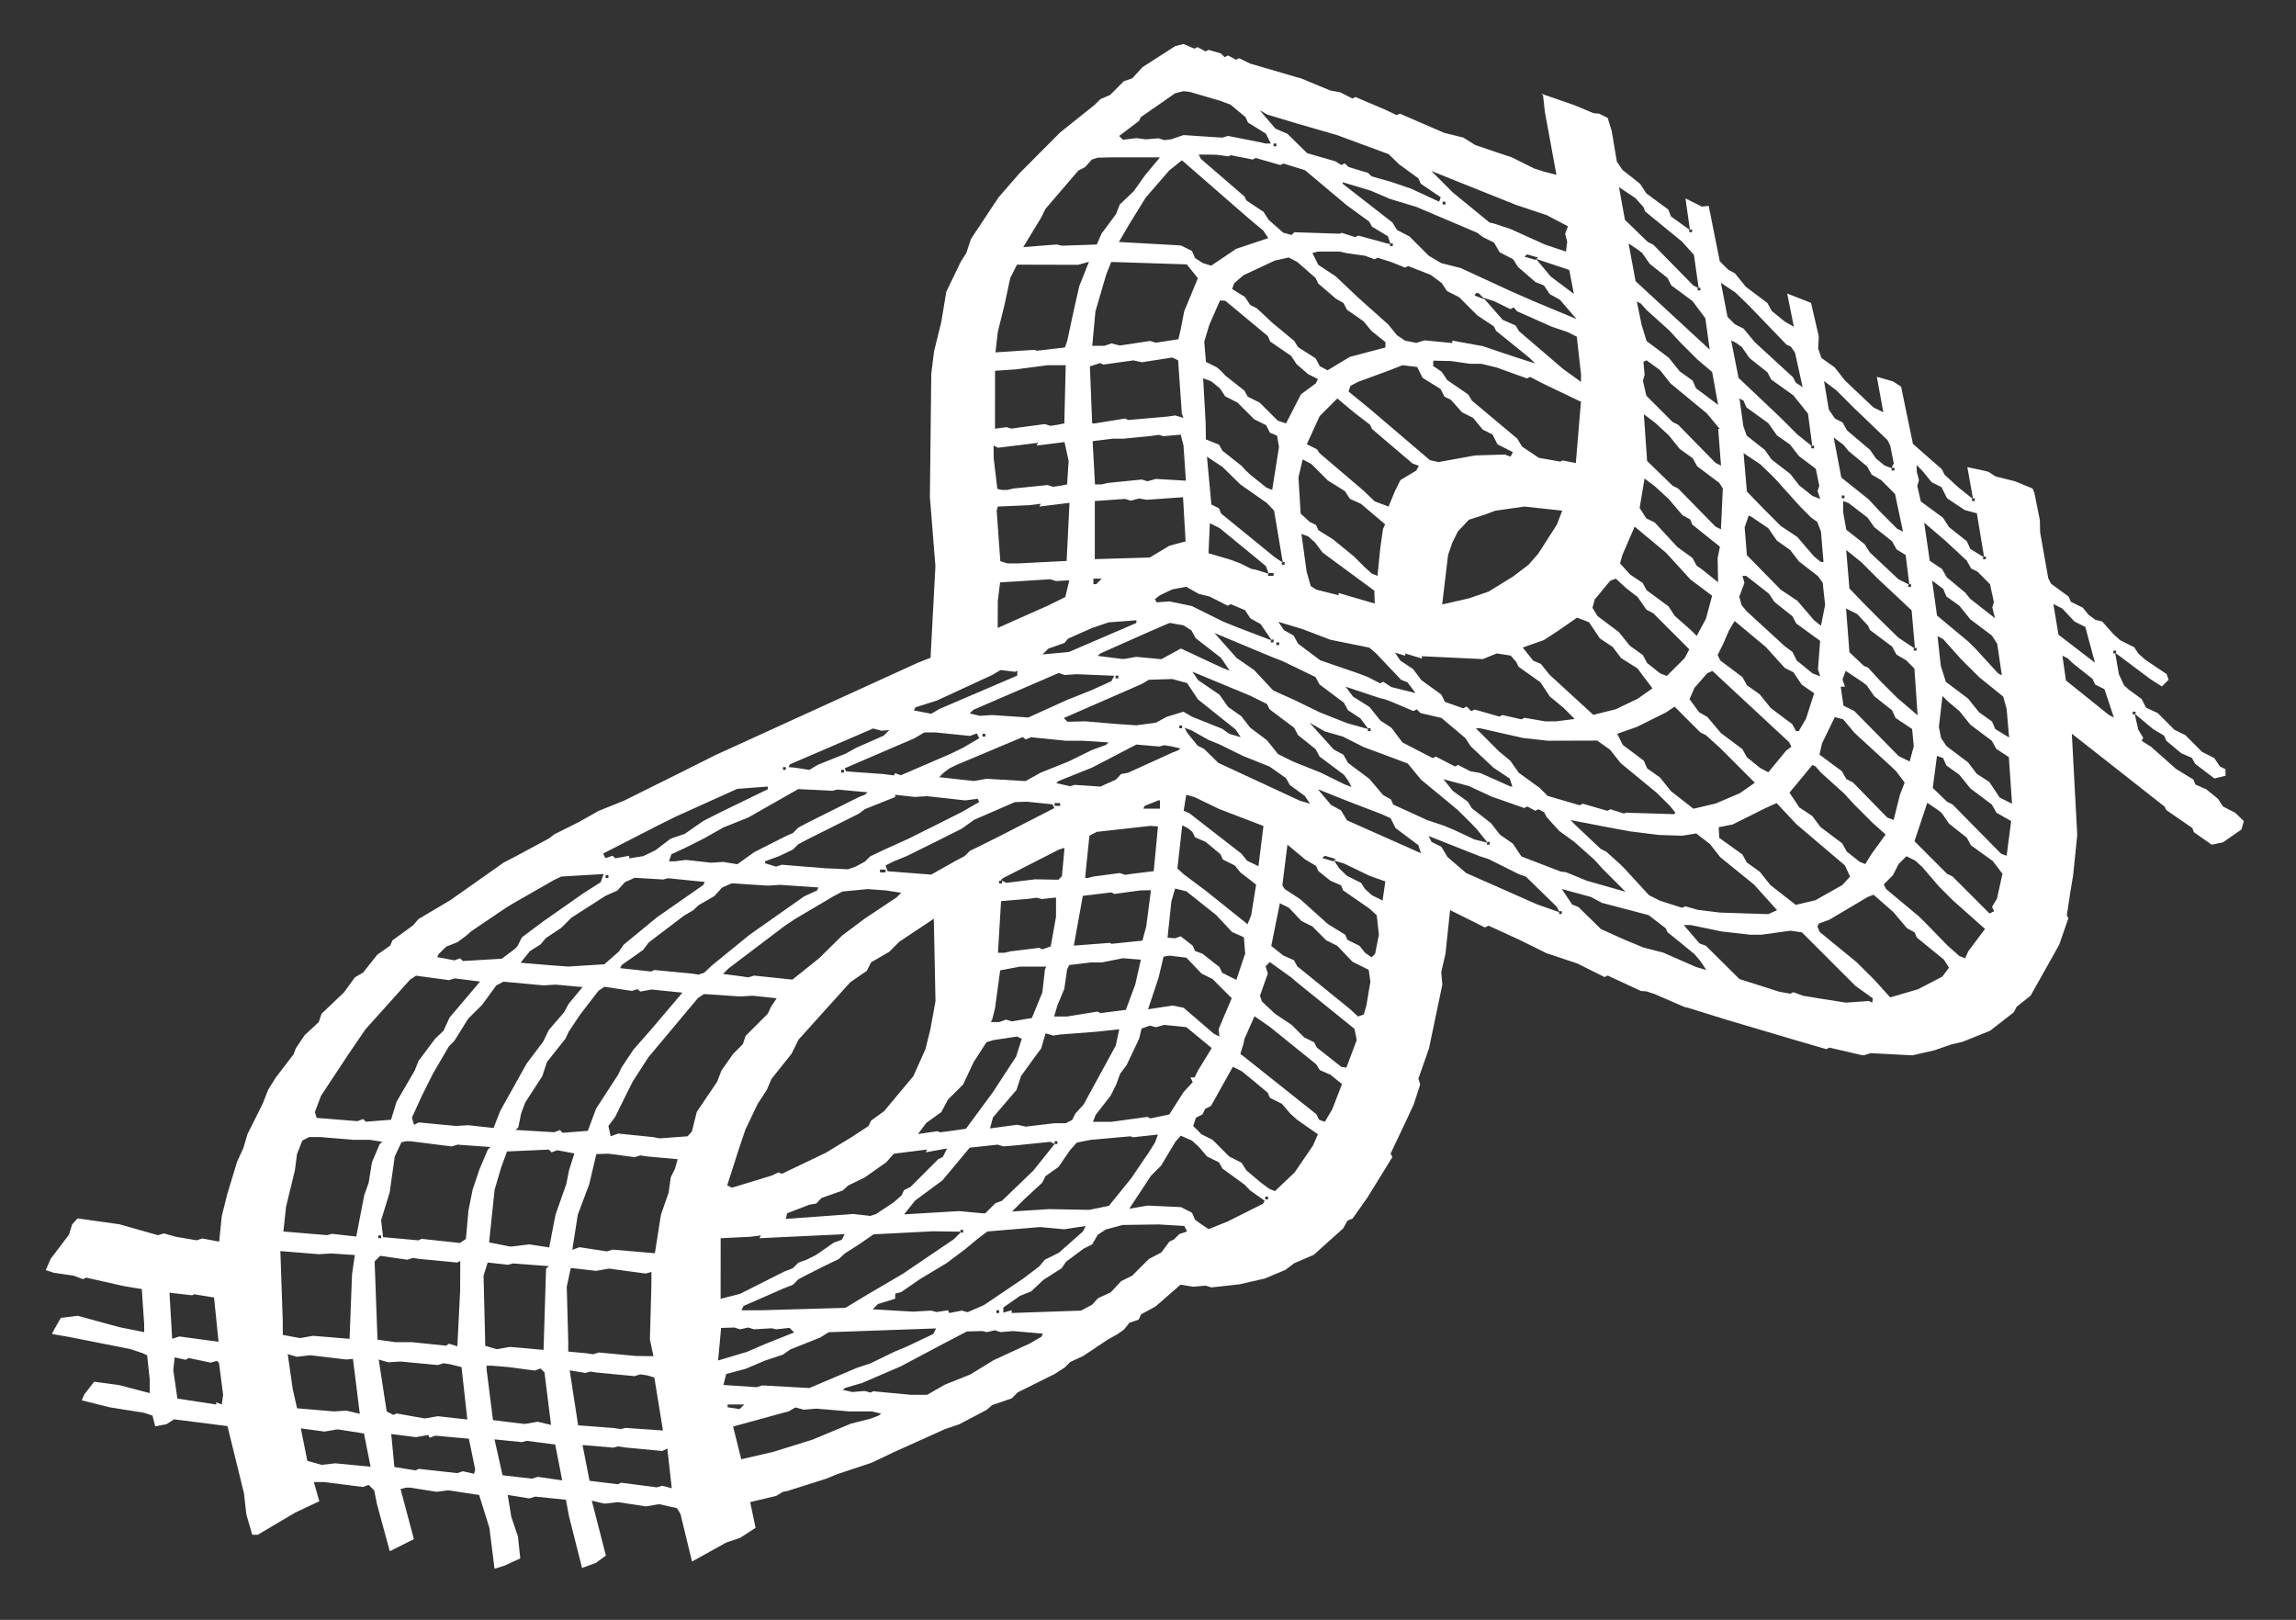 <?xml version="1.0" encoding="UTF-8"?>
<svg xmlns="http://www.w3.org/2000/svg" xmlns:xlink="http://www.w3.org/1999/xlink" width="360pt" height="254pt" viewBox="0 0 360 254" version="1.1">
<rect x="0" y="0" width="360" height="254" fill="#333333" stroke="none"/>
<g id="surface189">
<path style=" stroke:none;fill-rule:evenodd;fill:rgb(99.998%,99.998%,99.998%);fill-opacity:1;" d="M 7.945 197.383 L 7.18 199.148 L 8.484 199.582 L 11.527 200.02 L 13.023 200.574 L 13.504 200.332 L 19.512 201.68 L 22.23 202.121 L 22.605 207.621 L 22.613 208.879 L 18.691 208.09 L 12.176 206.316 L 9.535 206.637 L 8.484 208.492 L 8.145 209.168 L 10.926 209.652 L 20.434 211.535 L 22.391 212.188 L 23.07 212.508 L 23.477 216.312 L 23.48 218.438 L 18.695 217.184 L 14.762 216.652 L 13.184 218.688 L 12.828 219.574 L 17.176 220.66 L 22.605 221.527 L 23.91 221.965 L 24.34 223.652 L 26.09 223.32 L 27.301 222.551 L 35.664 223.609 L 38.25 234.129 L 38.621 237.453 L 39.555 240.648 L 40.422 240.648 L 46.289 237.172 L 50.066 235.395 L 49.207 232.391 L 50.852 232.391 L 56.91 233.16 L 57.805 232.828 L 58.676 233.695 L 59.109 235.867 L 61.117 243.23 L 62.996 242.289 L 64.105 241.734 L 64.898 241.34 L 62.805 233.48 L 63.672 233.262 L 64.324 233.262 L 68.453 233.914 L 70.191 233.695 L 70.406 233.695 L 75.129 234.414 L 76.734 239.562 L 77.539 245.98 L 79.109 245.492 L 81.574 244.359 L 81.215 240.938 L 80.164 237.824 L 79.605 234.406 L 83.004 234.953 L 83.906 234.668 L 88.73 235.16 L 89.227 237.809 L 91.266 245.852 L 93.449 245.055 L 95 243.91 L 92.789 235.305 L 94.766 235.773 L 96.895 235.531 L 101.285 236.207 L 103.219 235.867 L 103.434 235.867 L 106.148 236.488 L 106.695 237.391 L 108.504 244.852 L 113.852 241.879 L 116.043 241.137 L 118.469 239.566 L 117.625 235.527 L 121.688 234.566 L 122.773 233.914 L 123.445 233.793 L 129.492 231.879 L 131.258 231.156 L 136.68 229.352 L 140 227.766 L 148.188 224.078 L 150.379 223.34 L 154.711 221.059 L 155.559 220.32 L 158.645 219.258 L 159.555 218.332 L 165.359 215.445 L 166.945 214.422 L 167.812 213.555 L 169.801 212.645 L 173.711 210.035 L 175.199 209.207 L 176.223 208.492 L 177.094 207.406 L 178.527 206.926 L 178.926 206.078 L 181.164 204.871 L 185.105 201.434 L 187.086 201.758 L 189.035 201.59 L 189.938 201.867 L 194.32 201.387 L 198.289 200.477 L 201.523 199.125 L 202.949 198.062 L 205.988 196.758 L 210.594 192.625 L 211.277 191.398 L 212.078 191.066 L 214.371 187.828 L 218.316 181.43 L 218.039 180.875 L 220.266 176.18 L 221.656 173.195 L 222.68 170.039 L 222.395 169.137 L 224.059 164.387 L 226.152 154.383 L 225.98 152.434 L 226.633 149.609 L 227.367 142.703 L 232.824 145.426 L 233.391 145.145 L 238.129 147.309 L 242.48 149.461 L 247.285 151.062 L 251.598 153.207 L 252.078 152.965 L 257.285 155.387 L 258.141 155.441 L 259.445 155.875 L 264.125 157.902 L 264.668 158.016 L 270.723 159.902 L 281.438 163.074 L 286.359 164.504 L 286.84 164.266 L 292.031 165.469 L 292.25 165.469 L 293.312 165.133 L 299.855 165.477 L 303.312 164.688 L 305.934 163.773 L 307.688 163.367 L 312.031 161.625 L 315.75 158.73 L 316.203 157.859 L 318.391 156.117 L 321.801 150.043 L 322.887 148.09 L 324.309 143.984 L 324.07 143.504 L 324.625 139.832 L 325.059 137.223 L 325.699 130.922 L 324.852 115.047 L 328.754 118.105 L 339.375 126.461 L 339.668 127.02 L 343.746 129.836 L 343.996 130.492 L 346.785 132.449 L 348.535 132.078 L 351.441 130.074 L 351.82 128.746 L 350.48 127.445 L 348.547 126.457 L 347.754 125.238 L 345.918 123.754 L 344.25 123.027 L 343.895 122.223 L 341.191 120.566 L 337.277 117.094 L 335.805 116.172 L 336.043 115.691 L 335.27 114.41 L 334.699 111.906 L 337.609 114.332 L 339.328 115.352 L 339.668 116.156 L 342.008 118.105 L 343.672 118.828 L 344.191 119.773 L 347.215 122.066 L 348.953 121.633 L 348.938 120.613 L 348.066 120.18 L 347.199 118.875 L 345.266 117.887 L 342.66 115.277 L 340.922 114.41 L 338.312 111.805 L 336.477 110.957 L 335.805 109.605 L 333.75 108.109 L 333.031 107.445 L 332.23 105.719 L 331.641 102.344 L 337.184 106.5 L 338.969 107.633 L 340.02 106.59 L 339.719 105.695 L 336.336 103.426 L 335.27 102.461 L 334.641 101.492 L 332.422 100.383 L 331.359 99.418 L 329.621 97.461 L 328.523 97.176 L 327.449 96.375 L 326.578 95.289 L 324.695 94.348 L 324.34 93.539 L 321.594 91.527 L 321.156 90.664 L 319.879 83.461 L 319.844 81.602 L 318.977 77.254 L 318.688 76.594 L 315.941 75.465 L 312.887 74.699 L 311.805 73.996 L 311.148 73.816 L 308.469 73.242 L 309.367 78.262 L 307.023 76.387 L 304.906 74.438 L 304.461 73.566 L 299.938 69.602 L 298.082 60.629 L 296.824 59.805 L 294.277 59.078 L 295.293 64.652 L 293.746 63.883 L 289.297 59.676 L 287.664 57.602 L 285.594 56.129 L 285.078 54.66 L 285.176 52.738 L 283.957 47.484 L 280.223 46.023 L 281.266 51.23 L 279.84 50.418 L 277.812 48.77 L 277.109 47.5 L 273.738 44.969 L 272.035 42.871 L 270.957 42.273 L 269.652 40.969 L 267.914 32.277 L 266.852 32.398 L 264.27 31.109 L 264.98 36.082 L 262 33.934 L 261.57 32.844 L 258.137 30.324 L 257.172 28.84 L 254.375 26.617 L 253.512 25.336 L 252.707 20.547 L 252.078 18.492 L 250.727 17.816 L 249.879 17.75 L 246.828 16.484 L 241.625 14.68 L 241.938 14.918 L 242.223 17.512 L 244.039 27.418 L 242.051 26.898 L 240.539 26.414 L 237.062 24.676 L 234.246 23.738 L 231.316 22.742 L 229.461 21.578 L 226.406 20.816 L 219.484 17.816 L 219.004 18.059 L 217.281 17.234 L 212.531 15.211 L 212.051 15.449 L 210.117 14.461 L 208.59 14.191 L 203.914 12.254 L 203.375 12.125 L 195.988 9.957 L 194.281 9.129 L 193.801 9.367 L 192.543 8.691 L 192.012 8.957 L 191.434 8.379 L 189.5 7.824 L 189.02 8.062 L 187.762 7.391 L 187.281 7.629 L 185.57 6.895 L 184.254 7.238 L 179.152 10.52 L 177.527 12.289 L 176.223 12.723 L 174.051 14.895 L 172.527 15.547 L 171.66 16.418 L 167.316 19.895 L 166.227 20.762 L 159.875 27.141 L 156.566 30.949 L 152.238 37.477 L 151.512 39.676 L 150.668 40.988 L 148.375 45.746 L 147.578 50.531 L 146.457 55.094 L 146.02 58.57 L 145.801 77.906 L 146.668 88.77 L 145.906 103.137 L 143.91 103.918 L 112.098 118.434 L 106.695 121.145 L 97.797 125.566 L 93.859 127.148 L 90.809 128.871 L 86.945 130.805 L 86.035 131.488 L 80.859 134.273 L 78.98 135.246 L 70.625 141.137 L 65.617 144.109 L 64.746 145.113 L 61.551 147.43 L 61.164 148.281 L 59.145 149.707 L 56.926 152.504 L 55.641 153.25 L 53.938 155.605 L 50.418 158.953 L 49.984 160.258 L 47.773 162.309 L 46.387 164.359 L 46.02 165.328 L 43.25 168.945 L 42.043 170.879 L 41.172 173.098 L 38.805 177.832 L 38.168 179.98 L 37.164 182.199 L 35.645 187.199 L 34.773 190.676 L 34.363 194.688 L 31.738 194.195 L 30.836 194.477 L 27.605 193.934 L 25.684 193.398 L 24.777 193.68 L 18.695 191.961 L 12.168 191.047 L 11.309 191.98 L 10.824 193.582 Z M 28.105 209.555 L 34.27 210.391 L 33.559 203.449 L 30.453 202.941 L 30.125 203.102 L 26.574 202.695 L 26.996 209.926 Z M 29.133 213.219 L 27.387 212.836 L 27.168 214.793 L 27.812 219.293 L 33.906 220.227 L 33.891 219.871 L 34.773 220.227 L 34.984 218.703 L 34.34 213.707 L 34.016 213.379 L 33.031 213.66 L 29.582 212.934 Z M 46.531 212.742 L 45.117 212.328 L 45.902 217.828 L 46.578 220.82 L 52.375 221.312 L 54.305 221.191 L 56.414 221.684 L 55.34 213.07 L 54.352 213.176 L 48.656 212.5 Z M 49.094 209.457 L 54.809 209.926 L 55.199 199.801 L 55.633 196.789 L 51.938 196.543 L 50.008 196.66 L 43.961 196.172 L 44.336 207.188 L 44.34 209.312 L 46.941 209.797 L 47.16 209.797 Z M 44.855 189.199 L 44.434 193.102 L 51.281 193.668 L 52.047 193.465 L 55.859 193.887 L 57.113 187.41 L 57.805 185.461 L 58.316 182.254 L 59.543 179.375 L 59.957 179.039 L 58.023 178.727 L 55.414 178.727 L 50.203 178.289 L 48.465 178.289 L 47.398 178.844 L 46.57 180.961 L 46.238 183.512 Z M 50.875 224.473 L 47.168 223.969 L 48.188 229.062 L 50.441 229.688 L 52.566 229.449 L 58.105 229.977 L 57.07 224.77 L 53.027 224.137 L 52.809 224.137 Z M 70.488 159.555 L 75.273 153.91 L 71.305 153.41 L 70.402 153.688 L 65.23 152.988 L 64.289 153.617 L 57.301 161.398 L 54.652 165.281 L 50.336 171.816 L 49.371 174.375 L 49.648 175.285 L 56.043 175.797 L 56.938 175.465 L 57.371 175.883 L 61.312 175.574 L 62.176 172.762 L 65.027 167.855 L 65.629 166.34 L 68.234 162.863 L 69.547 161.613 Z M 59.328 194.152 L 59.762 194.152 L 59.762 193.719 L 59.328 193.719 Z M 58.738 197.781 L 59.191 210.059 L 61.934 210.449 L 64.543 210.449 L 69.949 211.004 L 70.406 210.691 L 71.711 211.098 L 72.145 202.406 L 72.168 197.727 L 71.688 197.965 L 65.844 197.41 L 64.766 197.246 L 63.863 197.523 L 59.609 196.914 Z M 60.871 213.609 L 59.379 213.176 L 60.629 221.312 L 61.695 221.867 L 62.176 221.625 L 66.496 222.398 L 66.715 222.398 L 68.648 222.059 L 73.277 222.578 L 72.363 214.359 L 70.625 213.926 L 69.547 213.758 L 68.645 214.039 L 62.805 213.488 Z M 63.672 178.941 L 62.938 179.113 L 61.898 181.328 L 61.094 186.984 L 59.758 191.328 L 60.059 193.984 L 65.605 194.488 L 66.086 194.25 L 72.109 194.898 L 73.051 194.273 L 73.449 189.805 L 74.102 186.547 L 75.164 183.383 L 76.492 180.246 L 76.922 179.852 L 71.738 179.48 L 70.836 179.762 L 64.324 178.941 Z M 65.215 225.344 L 61.344 224.852 L 61.84 230.023 L 65.172 230.559 L 65.652 230.316 L 71.688 230.984 L 72.586 230.695 L 74.32 231.09 L 74.516 230.438 L 73.516 225.594 L 68.262 225.109 L 67.367 225.441 L 67.148 225.004 Z M 73.426 176.434 L 77.383 176.867 L 78.449 174.16 L 82.574 166.773 L 85.184 163.297 L 86.066 161.48 L 88.441 158.734 L 89.172 157.383 L 91.344 154.773 L 87.137 154.391 L 85.207 154.508 L 78.941 153.926 L 77.82 154.508 L 75.602 157.551 L 73.422 159.715 L 71.25 163.191 L 70.387 164.07 L 67.922 168.273 L 66.184 171.75 L 64.586 175.242 L 64.914 176.367 L 65.652 175.996 L 71.496 176.551 Z M 94.184 138.332 L 94.652 137.047 L 88.008 137.441 L 86.887 137.973 L 80.426 141.672 L 79.445 142.266 L 73.906 146.012 L 73.016 146.785 L 71.727 147.734 L 69.957 148.438 L 68.789 149.586 L 68.551 150.066 L 71.246 150.586 L 72.145 150.262 L 72.582 150.688 L 78.676 150.328 L 80.742 148.777 L 81.152 148.328 L 81.828 146.98 L 85.145 144.492 L 89.496 141.453 L 91.484 140.051 Z M 77.145 214.141 L 76.273 214.141 L 76.305 214.797 L 77.297 222.676 L 82.141 223.266 L 82.359 223.266 L 84.293 222.93 L 86.398 223.422 L 85.371 215.195 L 84.75 214.574 L 83.852 214.906 L 79.75 214.359 Z M 79.945 211.195 L 85.227 211.664 L 85.617 198.93 L 86.051 198.531 L 80.41 198.109 L 79.633 198.32 L 76.469 197.961 L 75.82 200.016 L 76.059 209.797 L 76.074 211.02 L 77.797 211.535 L 78.012 211.535 Z M 82.988 195.117 L 86.109 195.598 L 87.102 190.453 L 88.781 185.699 L 89.227 183.488 L 90.055 180.859 L 87.387 180.355 L 86.488 180.68 L 86.051 180.254 L 79.492 180.551 L 78.566 183.105 L 77.551 186.547 L 76.688 194.805 L 79.969 195.457 L 80.188 195.457 Z M 81.824 226.125 L 77.539 225.695 L 78.797 231.324 L 83.418 231.852 L 84.32 231.57 L 88.152 232.121 L 87.055 226.508 L 82.582 225.922 Z M 110.266 138.77 L 110.508 138.289 L 104.742 137.707 L 103.992 137.906 L 99.523 137.637 L 98.004 138.312 L 96.797 139.637 L 94.906 140.488 L 89.594 143.895 L 88.008 145.48 L 85.582 147.098 L 84.75 148.09 L 83.094 149.129 L 81.625 150.961 L 86.27 151.348 L 89.094 151.555 L 94.754 151.199 L 97.035 149.199 L 97.789 148.125 L 103.016 143.828 Z M 102.207 161.293 L 106.996 155.648 L 102.164 155.156 L 100.395 155.477 L 99.965 155.102 L 99.062 155.371 L 94.781 154.727 L 93.836 155.355 L 90.93 159.133 L 89.191 161.742 L 88.66 162.863 L 85.75 166.539 L 85.031 168.738 L 82.359 172.859 L 81.707 174.598 L 81.273 176.77 L 80.84 177.172 L 86.895 177.535 L 87.789 177.203 L 88.223 177.621 L 92.168 177.316 L 93.465 173.832 L 96.918 168.512 L 97.449 167.391 L 99.305 164.602 Z M 96.055 195.938 L 102.68 196.508 L 103.633 190.457 L 104.836 187.02 L 105.172 184.59 L 105.824 183.289 L 106.258 181.766 L 101.48 181.332 L 100.398 181.168 L 99.496 181.445 L 95.395 180.898 L 93.504 180.961 L 92.391 185.68 L 90.598 190.457 L 89.734 195.965 L 90.859 195.562 L 95.152 196.219 Z M 91.777 215.281 L 89.324 214.867 L 90.648 223.488 L 96.266 223.918 L 97.344 224.082 L 98.078 223.895 L 103.945 224.301 L 102.598 215.992 L 101.48 215.66 L 100.398 215.496 L 99.496 215.777 L 93.656 215.227 L 92.578 215.062 Z M 99.742 212.621 L 102.457 212.648 L 101.902 210.012 L 102.133 201.539 L 102.141 199.434 L 101.234 199.695 L 95.613 198.93 L 95.395 198.93 L 93.461 199.27 L 89.496 198.816 L 88.863 201.758 L 89.094 210.23 L 89.098 211.926 L 91.918 212.188 L 93 212.352 L 93.898 212.07 Z M 120.383 123.754 L 120.383 123.332 L 115.594 123.695 L 106.023 128.012 L 103.219 129.402 L 94.57 133.836 L 94.93 134.555 L 96.047 134.184 L 96.48 134.586 L 98.656 134.184 L 98.652 134.59 L 100.836 134.246 L 102.781 133.312 L 105.16 131.5 L 107.352 130.758 L 110.289 128.715 L 113.02 127.332 Z M 94.961 137.66 L 95.395 137.66 L 95.395 137.223 L 94.961 137.223 Z M 96.172 226.992 L 91.34 226.578 L 92.438 232.191 L 96.895 232.73 L 97.375 232.488 L 102.996 233.215 L 103.82 232.965 L 105.328 233.355 L 104.637 227.121 L 103.848 227.516 L 98.004 226.961 L 96.922 226.797 Z M 120.914 157.828 L 121.781 156.527 L 117.992 156.129 L 116.059 156.246 L 110.383 155.871 L 109.434 156.496 L 101.66 165.785 L 99.211 169.574 L 97.906 172.184 L 96.457 175.129 L 95.395 176.551 L 95.746 178.172 L 96.941 177.742 L 102.348 178.289 L 103.434 178.496 L 107.805 178.172 L 108.484 177.426 L 109.258 174.336 L 112.441 169.621 L 113.125 167.844 L 114.949 165.254 L 116.473 163.73 L 116.906 162.43 L 120.383 158.953 Z M 128.086 139.637 L 128.324 139.156 L 122.336 138.746 L 120.406 138.867 L 114.73 138.504 L 113.211 139.18 L 112.004 140.508 L 109.531 141.938 L 108.711 142.719 L 107.258 143.57 L 101.73 147.77 L 100.828 148.957 L 97.473 151.324 L 97.23 151.805 L 102.109 152.336 L 102.59 152.098 L 108.434 152.652 L 109.512 152.816 L 110.41 152.531 L 111.605 151.395 L 117.535 146.57 L 126.094 140.547 Z M 123.387 131.02 L 124.305 130.637 L 125.172 129.77 L 126.488 129.066 L 134.699 124.961 L 135.594 124.621 L 136.023 124.23 L 131.25 123.801 L 130.512 123.996 L 125.16 123.727 L 117.352 128.172 L 113.414 129.754 L 110.363 131.477 L 107.367 132.977 L 105.285 133.938 L 104.883 135.051 L 105.824 135.051 L 107.562 134.836 L 111.473 135.27 L 113.406 135.148 L 115.602 135.512 L 118.246 133.629 L 119.531 132.969 Z M 122.988 199.367 L 124.305 198.863 L 125.172 197.992 L 126.504 197.508 L 127.988 196.758 L 130.727 194.848 L 131.996 194.391 L 132.43 193.523 L 119.078 194.152 L 119.297 193.719 L 117.559 193.934 L 112.996 194.152 L 112.988 203.66 L 116.039 202.871 Z M 113.066 208.219 L 112.594 213.324 L 117.125 211.969 L 119.965 210.746 L 124.512 208.926 L 123.797 208.211 L 121.691 208.438 L 121.035 208.273 L 118.215 208.438 L 117.316 208.156 L 116.043 208.438 L 115.145 208.156 Z M 122.098 183.82 L 122.578 184.059 L 129.496 180.75 L 133.566 178.277 L 136.176 176.562 L 136.582 175.707 L 138.621 174.234 L 143.215 168.73 L 145.117 164.48 L 145.891 161.324 L 146.68 156.996 L 146.418 144.059 L 141.023 147.652 L 139.438 149.238 L 136.582 150.891 L 135.906 152.238 L 133.332 154 L 125.215 163.004 L 124.094 165.254 L 120.965 169.176 L 120.234 170.891 L 118.809 173.07 L 116.883 177.105 L 115.891 180.039 L 114.02 185.863 L 114.758 186.23 L 120.938 184.352 Z M 115.973 220.941 L 116.688 220.227 L 114.082 220.227 L 114.082 220.66 Z M 140.59 140.699 L 141.305 139.984 L 138.852 139.613 L 136.027 139.41 L 132.109 139.789 L 130.715 140.52 L 124.699 144.07 L 123.035 145.18 L 114.234 151.848 L 113.367 152.715 L 116.254 153.086 L 117.332 153.25 L 118.234 152.973 L 124.246 153.602 L 128.422 150.262 L 132.078 146.664 L 135.555 144.059 Z M 136.469 222.457 L 137.766 221.965 L 138.164 221.648 L 136.68 221.312 L 133.203 221.312 L 127.988 220.875 L 126.039 221.043 L 124.727 220.688 L 123.641 221.312 L 122.984 221.477 L 114.945 223.684 L 116.227 228.812 L 121.254 227.648 L 127.379 225.742 L 133.414 223.23 Z M 125.172 200.602 L 124.305 201.469 L 122.988 201.973 L 116.59 204.773 L 116.254 205.449 L 117.559 205.449 L 119.512 205.445 L 132.559 205.07 L 136.059 202.957 L 141.641 199.68 L 142.574 199.043 L 149.562 194.305 L 150.738 193.129 L 146.238 193.066 L 136.984 193.543 L 134.504 195.238 L 132.43 196.566 L 131.516 197.418 L 129.484 198.398 L 126.488 199.898 Z M 146.336 209.168 L 146.77 208.297 L 129.938 208.891 L 128.625 209.715 L 123.875 211.613 L 122.773 212.402 L 119.957 213.34 L 116.914 214.629 L 113.863 215.445 L 113.43 217.16 L 118.617 217.512 L 119.52 217.234 L 126.902 217.645 L 134.277 214.512 L 136.473 213.777 L 140.359 211.895 L 142.121 211.172 Z M 135.582 135.121 L 136.438 134.281 L 138.227 133.422 L 142.52 131.473 L 146.672 129.402 L 150.82 127.316 L 153.539 125.754 L 153.289 125.25 L 151.453 125.492 L 151.234 125.492 L 145.371 124.84 L 143.438 124.961 L 140.371 124.621 L 140.355 124.977 L 135.605 126.875 L 134.699 127.566 L 126.488 131.672 L 125.172 132.375 L 124.316 133.215 L 122.133 134.254 L 119.949 135.051 L 119.984 135.367 L 121.684 135.887 L 122.582 135.59 L 129.289 136.137 L 132.977 136.301 L 134.07 135.922 Z M 122.773 120.711 L 123.207 120.711 L 123.207 120.277 L 122.773 120.277 Z M 147.832 181.406 L 148.496 180.078 L 145.152 180.68 L 145.371 180.246 L 143.633 180.465 L 140.156 180.898 L 138.973 182.238 L 135.594 184.617 L 132.984 185.895 L 132.137 186.668 L 128.805 187.844 L 127.988 188.719 L 126.898 188.902 L 123.426 190.242 L 123.207 191.109 L 123.426 191.109 L 133.82 190.352 L 136.461 190.656 L 137.367 190.359 L 140.156 188.504 L 141.359 187.438 L 141.746 186.617 L 142.762 186.113 L 147.109 181.766 Z M 138.57 115.344 L 139.438 114.473 L 138.207 114.574 L 136.891 114.23 L 134.25 115.375 L 123.859 119.844 L 123.641 120.277 L 124.703 120.375 L 126.902 120.719 L 128.219 119.922 L 132.566 118.184 L 134.289 117.234 Z M 131.898 121.145 L 132.332 121.145 L 132.332 120.711 L 131.898 120.711 Z M 163.285 209.602 L 163.523 209.121 L 158.84 208.711 L 156.891 208.875 L 155.992 208.59 L 154.719 208.875 L 154.059 208.711 L 151.605 208.773 L 147.977 210.664 L 141.262 214.23 L 135.18 216.848 L 132.551 217.617 L 132.152 217.93 L 133.637 218.27 L 135.586 218.105 L 136.504 218.355 L 136.918 218.148 L 142.762 218.703 L 145.371 218.703 L 148.18 217.102 L 152.121 215.527 L 155.797 213.273 L 161.449 210.664 Z M 138.418 121.363 L 140.156 121.582 L 140.355 121.227 L 141.242 121.562 L 149.078 118.184 L 151.02 117.234 L 153.539 115.758 L 153.16 115 L 152.078 115.395 L 146.672 114.844 L 144.934 114.844 L 143.352 115.777 L 132.43 120.473 L 132.672 120.953 Z M 137.98 136.789 L 138.852 136.789 L 138.852 136.355 L 137.98 136.355 Z M 169.801 193.09 L 170.227 192.238 L 166.855 192.75 L 163.188 192.414 L 162.969 192.414 L 154.824 193.094 L 153.41 194.152 L 151.227 195.957 L 148.41 198.062 L 144.254 200.562 L 141.328 202.582 L 140.371 202.844 L 140.359 203.637 L 137.656 204.473 L 136.832 205.297 L 143.195 205.668 L 146.016 205.504 L 146.828 205.73 L 148.629 205.449 L 148.848 205.883 L 150.793 205.504 L 151.715 205.754 L 154.285 204.633 L 160.328 200.555 L 162.957 198.566 L 163.816 197.531 L 166.035 196.422 Z M 147.324 111.152 L 159.492 105.938 L 159.516 105.164 L 159.168 105.34 L 156.887 105.059 L 155.559 105.844 L 146.891 109.848 L 143.535 110.91 L 143.293 111.391 L 146 111.922 Z M 151.227 134.25 L 152.082 133.41 L 153.867 132.543 L 156.668 131.141 L 165.316 126.707 L 165.023 126.121 L 161.012 125.707 L 159.121 125.773 L 152.758 128.535 L 150.82 129.922 L 146.672 132.008 L 142.121 134.254 L 140.156 135.051 L 138.852 135.703 L 139.168 136.609 L 146.004 137.137 L 149.902 134.945 Z M 155.797 163.082 L 154.68 163.41 L 152.664 166.535 L 151.02 170.035 L 148.629 172.422 L 147.594 174.371 L 145.238 176.074 L 143.934 177.812 L 147.012 177.371 L 147.348 177.543 L 148.41 177.422 L 151.453 176.988 L 155.66 171.285 L 159.312 165.691 L 160.207 162.895 L 159.469 162.527 Z M 156.422 179.48 L 152.047 179.957 L 147.766 185.082 L 143.496 188.238 L 141.758 190.41 L 150.391 189.902 L 154.059 190.242 L 154.496 190.242 L 156.078 188.656 L 157.102 188.285 L 162.02 183.551 L 165.359 179.375 L 164.684 179.039 L 159.273 179.594 L 157.328 179.758 Z M 150.586 193.281 L 151.02 193.281 L 151.02 192.848 L 150.586 192.848 Z M 173.398 116.801 L 173.828 116.414 L 169.703 116.148 L 167.098 116.148 L 161.691 115.602 L 160.797 115.93 L 160.375 115.566 L 149.957 119.945 L 148.848 120.492 L 147.977 121.145 L 147.262 121.859 L 152.539 122.449 L 152.758 122.449 L 154.688 122.113 L 160.797 122.477 L 163.188 121.145 L 167.531 119.406 L 171.215 117.598 Z M 171.238 108.18 L 174.266 106.805 L 174.699 105.957 L 168.836 105.719 L 166.902 105.84 L 166.012 105.52 L 152.602 111.305 L 152.043 111.867 L 153.625 112.238 L 155.559 112.117 L 161.234 112.5 L 167.293 109.758 Z M 154.059 115.496 L 154.496 115.496 L 154.496 115.062 L 154.059 115.062 Z M 156.473 70.207 L 155.797 69.867 L 155.801 71.824 L 156.379 76.66 L 157.102 76.82 L 157.973 76.82 L 158.84 76.605 L 164.246 76.055 L 165.148 76.332 L 166.227 76.168 L 167.316 75.953 L 167.555 72.258 L 166.914 69.32 L 162.535 69.867 L 162.75 69.434 L 161.012 69.652 Z M 164.254 94.984 L 167.023 93.625 L 167.664 90.988 L 165.582 91.109 L 164.684 90.828 L 156.812 91.32 L 156.449 94.203 L 156.434 98.461 Z M 158.652 160.148 L 161.793 159.625 L 163.441 155.598 L 163.84 152 L 164.055 151.566 L 159.926 151.566 L 156.82 152.152 L 156.016 158.082 L 155.582 159.82 L 155.363 160.258 L 156.668 160.258 L 157.746 159.875 Z M 156.234 205.883 L 156.668 205.883 L 156.668 205.449 L 156.234 205.449 Z M 156.668 138.527 L 157.102 138.527 L 157.102 138.094 L 156.668 138.094 Z M 165.793 66.609 L 166.879 66.391 L 167.098 57.266 L 164.273 57.266 L 159.273 57.918 L 156.016 58.137 L 156.012 67.219 L 157.816 66.98 L 158.629 67.207 L 159.711 67.043 L 163.812 66.496 L 164.715 66.773 Z M 163.426 148.859 L 164.746 148.398 L 165.578 143.742 L 165.578 140.734 L 163.328 140.969 L 162.527 140.754 L 161.449 140.918 L 156.961 141.301 L 156.473 149.391 L 157.535 149.391 L 158.406 149.176 L 162.945 148.621 Z M 166.879 133.312 L 166.887 132.938 L 165.996 133.234 L 157.32 137.66 L 156.906 137.996 L 157.777 138.43 L 162.316 137.875 L 165.945 137.941 L 166.508 137.379 Z M 184.914 193.5 L 186.125 193.098 L 185.691 192.23 L 181.656 191.992 L 176.027 192.074 L 173.387 192.781 L 172.117 193.621 L 171.25 195.117 L 169.898 195.793 L 167.156 197.836 L 166.438 198.879 L 163.621 200.668 L 161.68 202.488 L 159.914 203.199 L 157.32 205.016 L 157.309 205.82 L 158.625 205.449 L 158.625 205.879 L 169.496 205.504 L 171.227 204.582 L 172.16 203.559 L 174.148 202.648 L 175.789 200.887 L 177.527 200.02 L 180.133 197.41 L 182.078 196.395 L 183.383 194.656 L 184.047 194.367 Z M 167.242 87.957 L 167.691 78.844 L 162.969 79.43 L 163.188 78.992 L 161.449 79.211 L 156.449 79.43 L 156.273 80.086 L 156.844 87.992 L 157.973 88.336 L 159.711 88.336 Z M 174.945 163.953 L 175.492 161.395 L 171.879 161.777 L 166.227 162.211 L 165.148 162.375 L 163.938 162.027 L 163.254 164.395 L 162.289 165.688 L 160.094 168.723 L 159.371 170.926 L 158.973 171.379 L 155.688 175.219 L 155.227 176.938 L 159.492 176.363 L 160.828 176.656 L 165.359 176.117 L 167.098 176.117 L 168.109 175.609 L 168.617 174.598 L 169.898 173.195 Z M 156.449 52.051 L 156.086 55.25 L 162.262 54.848 L 162.559 54.996 L 166.969 54.484 L 167.336 53.453 L 168.336 48.781 L 169.219 44.875 L 170.742 41.051 L 169.031 41.523 L 159.457 41.5 L 158.406 43.578 L 157.473 47.914 Z M 181.082 179.176 L 181.566 177.898 L 177.605 178.328 L 177.285 178.172 L 171.008 178.727 L 168.836 179.16 L 167.773 180.344 L 165.973 182.973 L 163.957 184.398 L 163.402 185.461 L 160.578 188.066 L 158.688 189.961 L 164.488 189.59 L 170.77 189.707 L 173.879 189.07 L 177.371 184.746 L 180.133 180.68 Z M 179.559 27.449 L 181.871 24.676 L 174.051 24.676 L 172.102 24.727 L 171.203 25.012 L 170.141 26.195 L 169.074 26.75 L 163.91 32.77 L 163.293 34.043 L 160.441 38.746 L 165.707 38.332 L 166.453 38.527 L 171.973 38.34 L 172.719 36.621 L 174.988 33.57 L 175.57 32.062 L 177.766 29.984 Z M 165.359 179.375 L 165.793 179.375 L 165.793 178.941 L 165.359 178.941 Z M 165.359 126.359 L 166.227 126.359 L 166.227 125.926 L 165.359 125.926 Z M 178.18 97.68 L 178.18 97.258 L 173.812 97.59 L 171.215 98.477 L 167.461 100.141 L 166.902 100.82 L 164.383 101.699 L 163.469 102.613 L 167.602 102.23 Z M 172.551 158.855 L 176.527 158.344 L 177.996 154.391 L 178.883 150.473 L 176.223 150.262 L 176.004 150.262 L 172.746 150.914 L 171.008 150.914 L 167.641 151.32 L 167.316 152 L 166.879 155.043 L 165.793 157.648 L 165.285 159.387 L 167.316 159.387 L 172.07 158.613 Z M 192.734 115.062 L 194.535 115.59 L 193.727 114.375 L 187.836 109.668 L 186.133 107.109 L 183.805 106.469 L 180.133 106.59 L 179.047 107.238 L 166.797 112.59 L 167.379 113.172 L 170.141 113.105 L 175.355 113.539 L 178.176 113.73 L 181.219 113.324 L 182.949 112.391 L 185.566 111.598 L 186.887 112.375 L 191.633 114.273 Z M 183.809 118.012 L 184.695 117.668 L 185.094 117.355 L 183.609 117.016 L 182.531 116.852 L 181.762 117.055 L 178.172 116.746 L 171.242 120.355 L 166.895 122.094 L 166.012 122.449 L 165.598 122.785 L 167.746 123.277 L 168.5 123.066 L 172.531 123.34 L 174.973 122.238 L 175.789 121.363 L 176.875 121.168 Z M 177.527 137.008 L 180.898 136.598 L 181.562 129.582 L 180.375 129.5 L 171.984 130.434 L 170.816 131.035 L 170.355 135.484 L 170.141 137.66 L 170.574 137.66 L 171.441 137.441 L 175.543 136.895 L 176.445 137.172 Z M 184.254 65.141 L 185.566 65.523 L 185.305 64.867 L 184.723 56.5 L 183.805 56.059 L 179.051 56.801 L 177.715 56.508 L 172.988 57.168 L 172.508 56.93 L 170.891 57.445 L 171.246 66.391 L 171.66 66.391 L 176.418 65.621 L 176.898 65.859 L 183.176 65.305 Z M 171.879 91.598 L 172.746 90.727 L 171.441 90.727 L 171.441 91.598 Z M 186.652 168.945 L 187.305 168.945 L 187.852 167.832 L 189.992 164.336 L 186.012 161.059 L 182.523 160.703 L 181.227 161.074 L 180.316 160.812 L 178.992 161.27 L 178.613 162.863 L 176.656 166.992 L 175.633 168.359 L 175.016 170.055 L 174.148 171.793 L 171.801 174.801 L 171.371 175.898 L 174.266 175.898 L 179.895 175.129 L 180.375 175.367 L 183.34 174.742 L 185.59 171.219 L 187.016 169.672 Z M 181.219 75.094 L 185.941 75.371 L 185.566 69.867 L 185.133 68.156 L 182.438 68.391 L 181.648 68.184 L 180.57 68.348 L 176.223 68.781 L 174.484 68.781 L 171.316 69.176 L 171.688 75.953 L 172.746 75.953 L 173.617 75.734 L 179.02 75.188 L 179.922 75.465 Z M 182.309 53.57 L 184.77 53.191 L 185.133 51.617 L 185.672 48.82 L 187.82 43.625 L 186.082 41.453 L 174.234 41.074 L 173.445 43.062 L 171.758 48.828 L 171.258 54.223 L 173.18 54.223 L 174.262 53.844 L 175.578 54.176 L 180.324 53.461 L 181.227 53.738 Z M 174.289 147.992 L 179.121 147.492 L 179.723 145.266 L 180.461 139.586 L 178.832 139.613 L 174.727 140.168 L 174.246 139.93 L 169.781 140.469 L 168.367 148.273 L 173.992 147.844 Z M 174.918 106.371 L 175.355 106.371 L 175.355 105.938 L 174.918 105.938 Z M 191.637 104.707 L 192.797 105.16 L 191.746 103.582 L 191.391 103.109 L 187.48 100.066 L 186.797 98.84 L 185.574 98.051 L 183.395 97.672 L 180.352 98.984 L 172.527 102.461 L 172.102 102.84 L 176.004 103.328 L 176.223 103.328 L 178.156 102.992 L 182.094 103.363 L 185.156 101.688 Z M 198.387 22.5 L 199.254 22.5 L 198.484 20.957 L 195.68 19.219 L 195.289 18.367 L 192.953 16.418 L 191.312 15.801 L 186.5 14.398 L 185.574 14.297 L 184.254 14.625 L 178.867 18.371 L 178.602 18.957 L 175.477 21.32 L 176.07 21.914 L 178.176 21.66 L 179.699 21.848 L 181.648 21.684 L 182.547 21.969 L 183.609 21.848 L 185.566 21.18 L 191.645 21.582 L 192.551 21.312 L 197.613 22.309 Z M 176.414 78.23 L 171.66 78.559 L 171.66 87.676 L 180.273 87.414 L 183.387 85.559 L 185.898 84.895 L 185.492 77.965 L 179.801 78.367 L 178.609 78.16 L 177.316 78.508 Z M 180.473 184.352 L 177.059 189.531 L 179.941 189.035 L 185.156 189.273 L 186.891 190.145 L 187.375 191.254 L 188.211 191.859 L 189.512 192.727 L 192.516 191.516 L 198.047 188.742 L 198.289 188.262 L 196.02 186.668 L 195.164 185.773 L 191.66 183.219 L 191.145 182.273 L 189.258 181.332 L 187.957 179.812 L 186.891 178.844 L 185.133 178.074 L 184.285 179.039 L 182.066 182.754 Z M 194.273 98.465 L 199.418 100.43 L 197.652 97.852 L 196.059 96.965 L 195.207 95.676 L 192.977 94.734 L 192.496 94.977 L 189.695 93.551 L 187.957 93.117 L 186 92.008 L 183.82 92.41 L 181.871 93.336 L 181.09 93.941 L 181.34 94.445 L 183.371 94.301 L 186.875 95.027 L 191.797 97.473 Z M 179.266 126.797 L 181.871 126.797 L 181.871 125.492 L 181.656 125.492 L 179.48 126.359 Z M 183.391 149.844 L 182.438 150 L 181.656 153.305 L 180.008 158.258 L 183.828 157.668 L 185.578 158.012 L 190.324 162.09 L 191.191 162.527 L 191.074 161.355 L 193.129 156.52 L 190.129 153.52 L 188.391 152.652 L 186.023 150.164 Z M 191.625 152.531 L 193.855 153.645 L 195.125 149.828 L 195.246 149.586 L 195.031 146.965 L 193.172 146.133 L 190.695 143.48 L 186.012 139.758 L 184.25 139.324 L 183.664 141.348 L 183.062 147.035 L 184.238 147.121 L 185.133 146.812 L 187.02 148.293 L 187.375 149.102 L 188.543 149.547 L 191.203 151.633 Z M 177.094 35.102 L 175.434 37.941 L 185.156 38.484 L 186.891 39.352 L 187.375 40.461 L 188.598 41.254 L 189.914 41.652 L 193.824 39.016 L 198.859 37.336 L 198.07 36.152 L 195.941 34.379 L 185.316 25.133 L 183.344 26.711 L 179.652 30.969 Z M 184.914 114.191 L 185.348 114.191 L 185.348 113.758 L 184.914 113.758 Z M 186.219 129.836 L 185.371 129.414 L 184.609 136.18 L 185.613 137.09 L 189.09 139.695 L 195.609 144.91 L 196.176 143.527 L 196.953 138.703 L 194.473 136.789 L 193.605 135.703 L 191.723 134.762 L 191.379 133.957 L 189.043 132.008 L 187.375 131.285 L 186.941 130.418 Z M 186.883 114.555 L 185.738 114.105 L 186.121 114.867 L 187.762 116.898 L 188.824 117.453 L 191.035 119.621 L 203.809 125.551 L 205.402 126.02 L 204.59 124.805 L 202.242 123.094 L 201.645 122.016 L 199.055 120.195 L 194.91 118.539 L 191.227 116.727 L 189.465 116.004 Z M 187.312 124.992 L 186 124.621 L 185.594 127.125 L 186.492 127.516 L 194.656 133.863 L 195.539 134.953 L 197.32 135.824 L 198.102 129.512 L 191.199 126.871 Z M 195.977 109.066 L 186.973 105.328 L 187.836 106.625 L 191.219 108.941 L 192.555 110.836 L 194.629 112.301 L 196.02 114.094 L 198.645 116.062 L 200.395 118.246 L 202.73 119.406 L 207.078 121.145 L 210.758 122.957 L 211.898 123.406 L 211.422 122.449 L 210.727 121.492 L 206.902 118.625 L 206.277 117.465 L 203.531 115.27 L 202.906 114.105 L 199.082 111.238 L 198.656 110.391 Z M 188.824 24.238 L 187.957 24.238 L 188.293 24.914 L 195.121 30.801 L 195.441 31.434 L 198.105 33.211 L 198.918 34.473 L 201.195 36.484 L 202.516 36.84 L 202.949 36.414 L 210.074 36.648 L 210.359 36.504 L 212.484 37.18 L 212.965 36.938 L 218.066 38.324 L 217.602 37.035 L 215.117 35.539 L 214.672 34.738 L 211.164 32.188 L 204.621 26.691 L 201.234 25.641 L 200.754 25.879 L 196.887 24.77 L 196.406 25.012 L 192.977 24.336 L 192.613 24.52 L 190.777 24.266 Z M 189.926 59.793 L 188.648 59.316 L 189.043 66.391 L 189.07 68.895 L 191.145 69.723 L 191.66 70.668 L 194.656 73.031 L 195.344 73.777 L 196.082 74.473 L 198.586 76.469 L 199.473 76.816 L 200.539 70.086 L 200.238 68.316 L 199.109 67.84 L 198.531 66.68 L 196.648 65.738 L 194.039 63.133 L 192.105 62.145 L 191.277 60.895 Z M 191.688 73.223 L 189.258 71.605 L 189.301 72.262 L 189.938 79.098 L 191.145 79.719 L 191.461 80.516 L 199.871 87.371 L 201.141 88.219 L 199.77 80.066 L 198.641 78.875 L 194.473 75.953 Z M 191.238 82.809 L 189.695 82.035 L 189.488 86.746 L 192.941 87.762 L 194.473 88.336 L 196.211 89.207 L 196.887 89.324 L 198.93 89.965 L 198.477 88.75 Z M 199.434 103.016 L 190.418 99.254 L 193.895 103.168 L 196.648 105.066 L 199.617 108.254 L 202.965 109.762 L 206.848 111.656 L 211.195 113.387 L 214.562 114.328 L 213.289 112.629 L 211.352 111.355 L 210.727 110.195 L 206.902 107.328 L 206.262 106.16 L 201.203 103.711 Z M 200.34 65.957 L 201.645 66.391 L 203.98 61.836 L 206.305 60.113 L 206.641 59.438 L 205.098 58.668 L 203.285 57.086 L 202.449 55.809 L 199.156 53.551 L 198.793 52.703 L 192.117 47.156 L 191.289 47.109 L 189.594 50.992 L 188.82 53.57 L 189.086 56.746 L 190.805 57.602 L 191.434 58.137 L 192.121 58.883 L 195.113 61.246 L 195.633 62.191 L 197.516 63.133 Z M 194.715 167.98 L 193.305 167.273 L 189.883 173.402 L 188.969 173.871 L 188.535 174.742 L 187.52 175.25 L 187.086 176.551 L 188.391 177.855 L 190.129 178.727 L 192.734 181.332 L 194.668 182.32 L 195.441 183.527 L 197.734 185.461 L 199.023 186.41 L 199.906 186.766 L 202.984 183.844 L 205.871 179.617 L 206.641 177.855 L 203.359 175.562 L 202.297 174.598 L 200.992 173.074 L 199.109 172.133 L 198.766 171.332 L 196.43 169.383 Z M 206.832 175.574 L 207.727 175.898 L 208.883 173.957 L 210.414 169.984 L 208.598 168.512 L 206.934 167.789 L 206.387 166.895 L 199.082 160.996 L 196.695 159.348 L 195.09 162.984 L 195.008 163.539 L 194.473 165.254 L 195.168 165.777 L 206.395 174.707 Z M 221.234 29.574 L 225.652 31.625 L 225.895 30.93 L 222.773 28.809 L 222.383 27.957 L 219.34 25.738 L 217.734 24.172 L 209.684 21.199 L 203.398 19.375 L 198.711 17.969 L 197.516 17.285 L 199.98 20.164 L 201.863 20.98 L 204.949 24.016 L 209.371 25.289 L 210.312 25.879 L 210.844 25.617 L 211.457 26.191 L 214.508 27.109 L 215.043 27.645 L 218.164 28.531 Z M 198.387 188.066 L 198.82 188.066 L 198.82 187.633 L 198.387 187.633 Z M 199.102 150.848 L 198.441 151.512 L 198.785 152.652 L 197.559 156.125 L 197.855 157.02 L 199.906 158.953 L 202.516 160.691 L 204.469 162.645 L 206.062 163.441 L 206.469 164.254 L 210.32 167.285 L 211.109 167.391 L 212.727 163.082 L 212.375 161.324 L 203.406 154.074 L 202.516 153.305 Z M 198.82 90.293 L 199.688 90.293 L 199.688 89.859 L 198.82 89.859 Z M 199.254 100.723 L 199.688 100.723 L 199.688 100.285 L 199.254 100.285 Z M 199.688 22.938 L 200.125 22.938 L 200.125 22.5 L 199.688 22.5 Z M 200.125 101.156 L 200.559 101.156 L 200.559 100.723 L 200.125 100.723 Z M 202.102 142.344 L 200.676 141.629 L 199.328 148.32 L 201.211 149.828 L 202.875 150.551 L 203.391 151.504 L 211.617 158.18 L 212.941 159.387 L 213.844 159.062 L 214.246 157.648 L 214.68 155.043 L 214.871 153.957 L 214.609 152.07 L 212.051 150.793 L 209.684 148.305 L 207.945 147.438 L 205.773 145.266 L 204.035 144.395 Z M 200.992 88.555 L 201.426 88.555 L 201.426 88.121 L 200.992 88.121 Z M 204.23 98.645 L 200.438 97.5 L 201.309 98.801 L 202.828 99.656 L 203.531 100.926 L 207.008 103.535 L 212.934 105.57 L 214.465 106.152 L 216.398 107.145 L 216.879 106.902 L 218.152 107.727 L 221.953 108.676 L 220.68 106.98 L 219.68 106.59 L 215.77 102.461 L 214.688 101.543 L 208.598 100.312 Z M 204.637 134.758 L 201.863 132.445 L 201.066 138.816 L 201.426 139.398 L 203.871 140.992 L 208.219 144.902 L 210.918 146.555 L 211.277 147.363 L 213.16 148.305 L 214.031 149.391 L 215.051 150.109 L 215.613 149.547 L 216.203 146.566 L 215.863 143.504 L 214.68 142.438 L 210.605 139.621 L 210.262 138.816 L 208.598 138.094 L 206.711 136.582 L 206.352 135.777 Z M 193.508 44.422 L 193.188 45.316 L 195.191 46.555 L 196.02 47.801 L 197.082 48.355 L 199.508 50.625 L 202.926 53.453 L 203.523 54.426 L 206.285 56.191 L 206.934 57.41 L 208.152 58.066 L 211.641 55.961 L 215.109 55.043 L 217.211 54.492 L 217.242 53.652 L 215.027 51.879 L 213.801 50.383 L 211.203 48.574 L 210.648 47.512 L 209.465 46.836 L 206.684 44.449 L 206.277 43.59 L 203.41 41.082 L 202.07 40.375 L 199.875 40.863 L 194.977 43.152 Z M 205.621 72.758 L 204.25 72.039 L 203.59 74.863 L 203.938 80.539 L 205.34 81.816 L 206.352 82.324 L 206.719 83.137 L 209.02 84.574 L 212.293 87.25 L 214.031 88.988 L 215.098 89.941 L 215.984 90.293 L 216.418 85.945 L 216.855 82.906 L 217.188 82.219 L 213.379 78.992 L 211.664 78.223 L 210.867 77 L 208.227 75.363 Z M 205.137 84.121 L 204.055 83.707 L 204.875 89.641 L 205.523 91.914 L 206.426 92.465 L 209.902 93.336 L 209.887 92.98 L 215.551 94.637 L 215.488 92.617 L 207.375 86.645 L 206.207 85.078 Z M 218.086 125.348 L 218.449 126.156 L 223.797 128.598 L 226.406 129.469 L 228.141 130.195 L 231.188 131.629 L 233.258 132.145 L 231.547 130.008 L 230.543 128.969 L 228.516 126.957 L 222.816 122.254 L 220.727 119.719 L 219.004 119.07 L 213.828 117.148 L 210.555 115.496 L 207.723 114.68 L 205.34 113.324 L 209.105 117.508 L 210.648 118.344 L 211.352 119.613 L 214.711 122.125 L 216.859 124.664 Z M 206.641 39.449 L 205.773 39.668 L 206.695 41.512 L 209.465 43.359 L 212.992 46.699 L 217.676 50.883 L 219.051 52.582 L 220.32 53.418 L 222.07 53.762 L 223.371 53.367 L 227.719 53.789 L 227.711 53.406 L 232.504 54.277 L 237.289 55.895 L 240.691 56.984 L 239.82 56.117 L 234.574 51.871 L 234.238 51.184 L 231.629 49.445 L 228.805 46.617 L 226.871 45.629 L 226.078 44.41 L 224.34 43.105 L 220.789 41.719 L 220.309 41.961 L 218.137 41.09 L 216.008 40.414 L 215.527 40.656 L 214.031 40.102 L 210.988 39.668 L 210.117 39.449 Z M 211.188 128.621 L 222.805 133.785 L 222.383 132.516 L 218.809 129.836 L 218.039 128.293 L 216.637 127.664 L 211.188 125.57 L 206.641 123.754 L 208.676 126.195 L 210.273 127.074 Z M 209.449 134.699 L 207.727 134.184 L 207.309 134.535 L 209.031 135.051 Z M 206.922 65.242 L 204.902 69.652 L 206.496 70.449 L 206.895 71.055 L 213.785 76.926 L 215.543 78.613 L 217.723 79.43 L 218.711 77.016 L 219.582 75.277 L 222.07 73.777 L 222.469 73.031 L 221.484 72.68 L 215.117 67.262 L 214.801 66.586 L 212.457 64.793 L 209.684 62.48 Z M 210.781 135.422 L 209.164 134.922 L 209.996 136.176 L 211.184 137.32 L 213.402 138.43 L 214.031 139.398 L 215.094 140.363 L 216.781 141.207 L 217.211 138.211 L 214.668 137.297 Z M 214.898 29.887 L 210.555 28.586 L 210.516 28.805 L 218.316 34.879 L 219.051 36.07 L 220.98 37.059 L 224.023 40.102 L 225.969 41.254 L 229.023 42.027 L 236.879 45.652 L 240.344 47.172 L 247.184 50.027 L 244.59 47 L 242.992 46.121 L 242.082 44.762 L 240.754 44.23 L 238.012 41.855 L 237.254 40.656 L 235.129 39.547 L 234.258 38.047 L 232.52 37.18 L 231.613 36.492 L 222.074 32.441 L 217.941 31.191 Z M 216.41 109.48 L 210.988 107.676 L 212.16 109.238 L 214.727 110.848 L 216.441 112.988 L 218.172 114.117 L 219.902 116.418 L 224.652 118.875 L 225.133 118.637 L 228.129 120.18 L 228.609 119.938 L 230.543 120.93 L 232.07 121.199 L 236.844 123.32 L 237.133 123.32 L 236.719 122.078 L 234.199 120.398 L 230.602 117.027 L 229.77 115.738 L 226.016 112.574 L 222.719 111.805 L 222.141 111.223 L 221.609 111.488 L 218.094 110 L 217.07 109.629 Z M 214.465 114.629 L 214.898 114.629 L 214.898 114.191 L 214.465 114.191 Z M 217.941 38.578 L 218.375 38.578 L 218.375 38.145 L 217.941 38.145 Z M 220.34 102.824 L 218.723 102.328 L 219.559 103.582 L 221.57 104.914 L 222.875 106.652 L 225.992 108.91 L 226.562 110.055 L 229.414 111.062 L 229.965 110.789 L 230.688 111.512 L 231.219 111.25 L 235.082 112.359 L 235.562 112.117 L 238.559 112.793 L 239.039 112.551 L 242.277 113.105 L 244.016 113.105 L 246.902 112.734 L 245.164 110.996 L 243.023 109.23 L 241.527 106.984 L 238.105 104.547 L 237.711 103.762 L 236.867 102.797 L 234.672 102.461 L 232.5 103.348 L 222.938 102.895 L 222.949 103.262 L 220.332 102.461 Z M 211.75 60.496 L 211.449 61.395 L 214.734 64.074 L 224.207 72.156 L 225.547 72.449 L 231.316 71.41 L 235.953 71.27 L 236.844 71.605 L 237.215 70.891 L 234.793 69.672 L 234.02 68.129 L 232.477 67.359 L 230.977 65.523 L 229.238 64.652 L 227.5 62.699 L 226.488 62.191 L 225.859 60.984 L 223.059 59.246 L 222.207 57.543 L 219.895 57.266 L 218.094 57.98 L 212.941 59.875 Z M 240.973 141.789 L 244.535 143.047 L 244.109 142.199 L 239.234 137.441 L 238.191 137.094 L 233.383 134.691 L 232.047 134.27 L 223.996 131.086 L 224.457 132.008 L 226.004 132.781 L 226.945 134.363 L 229.871 136.883 Z M 242.277 38.363 L 245.535 39.449 L 245.727 37.926 L 245.414 36.648 L 245.844 35.477 L 242.504 33.73 L 237.703 32.129 L 224.426 26.812 L 227.781 30.168 L 233.551 34.891 L 234.242 35.051 L 236.852 35.91 Z M 245.008 72.195 L 247.082 72.609 L 247.891 62.914 L 247.707 62.914 L 242.078 60.215 L 239.91 59.102 L 239.43 59.34 L 234.656 57.621 L 232.281 57.047 L 230.543 57.047 L 227.5 56.613 L 224.738 56.551 L 224.711 57.387 L 226.043 58.289 L 226.914 59.594 L 230.207 61.852 L 230.785 62.812 L 237.902 68.781 L 238.645 70.023 L 241.281 71.785 L 244.645 72.379 Z M 226.195 32.062 L 226.633 32.062 L 226.633 31.625 L 226.195 31.625 Z M 248.793 138.094 L 254.879 139.832 L 251.246 136.203 L 250 134.812 L 246.84 132.008 L 244.449 130.27 L 242.492 128.098 L 242.133 127.375 L 241.211 126.891 L 240.73 127.133 L 239.473 126.457 L 238.992 126.699 L 233.867 124.902 L 230.332 123.262 L 226.324 122.176 L 227.801 124.02 L 230.16 125.715 L 230.77 126.727 L 233.777 129.066 L 235.168 130.859 L 237.215 132.289 L 238.551 134.293 L 244.711 136.66 L 245.535 136.762 Z M 244.102 82.27 L 244.949 80.07 L 239.016 79.43 L 234.453 80.078 L 232.918 80.656 L 230.301 81.504 L 228.586 83.34 L 227.719 85.078 L 227.047 87.031 L 226.125 94.781 L 230.332 93.816 L 233.418 92.758 L 237.254 90.391 L 239.668 88.555 L 241.188 86.816 Z M 231.203 46.344 L 232.824 46.945 L 231.848 45.969 L 231.41 45.969 Z M 232.062 114.191 L 231.41 114.191 L 235.043 117.824 L 236.809 119.285 L 238.145 121.18 L 241.406 123.535 L 242.668 124.797 L 247.684 126.262 L 248.164 126.023 L 252.031 127.133 L 252.512 126.891 L 254.637 127.566 L 254.922 127.426 L 262.484 127.664 L 262.699 127.445 L 261.832 126.359 L 259.805 124.348 L 254.09 119.641 L 252.465 117.57 L 250.434 116.125 L 242.711 116.148 L 238.801 115.715 Z M 233.148 132.445 L 233.586 132.445 L 233.586 132.008 L 233.148 132.008 Z M 234.246 47.207 L 232.594 46.699 L 235.613 50.148 L 237.641 51.039 L 238.18 51.934 L 245.059 57.828 L 247.883 59.875 L 247.906 58.785 L 247.23 52.793 L 245.754 52.051 L 243.352 51.246 L 237.855 48.805 L 237.352 48.211 L 236.82 48.477 Z M 241.172 40.398 L 239.449 39.883 L 239.031 40.238 L 240.754 40.754 Z M 246.047 42.324 L 240.832 40.586 L 243.145 43.359 L 246.773 46.082 Z M 244.449 143.309 L 244.883 143.309 L 244.883 142.875 L 244.449 142.875 Z M 249.453 140.645 L 244.883 139.398 L 246.5 141.824 L 247.492 142.223 L 251.035 145.688 L 254.641 147.309 L 257.695 148.578 L 260.746 149.355 L 265.949 151.629 L 267.543 152.094 L 266.609 150.695 L 265.684 149.602 L 261.426 146.137 L 261.168 145.551 L 258.48 143.484 L 251.184 141.57 Z M 250.742 129.453 L 246.242 128.586 L 247.055 129.402 L 250.969 133.098 L 251.836 133.531 L 254.008 135.484 L 254.879 136.355 L 258.547 140.363 L 260.285 141.234 L 263.762 142.344 L 264.242 142.102 L 266.176 142.656 L 269.652 143.09 L 277.258 143.336 L 278.633 142.711 L 275.012 138.691 L 269.742 134.418 L 268.109 132.348 L 265.961 130.684 L 263.762 131.043 L 260.094 130.922 L 255.547 130.352 L 251.246 129.555 Z M 242.074 100.363 L 238.754 101.535 L 240.402 103.594 L 241.602 104.102 L 242.973 105.805 L 249.824 112.09 L 253.363 111.203 L 256.77 109.566 L 259.094 107.934 L 256.746 104.805 L 254.164 103.176 L 252.859 101.438 L 250.848 100.105 L 249.148 97.562 L 247.27 96.848 L 244.23 98.957 Z M 253.355 90.727 L 252.469 91.07 L 250.055 93.98 L 249.691 95.293 L 250.465 96.582 L 253.836 99.113 L 255.551 101.254 L 257.582 102.699 L 258.258 103.957 L 260.293 105.582 L 261.344 105.992 L 264.156 103.176 L 264.871 101.809 L 259.223 96.16 L 258.16 95.605 L 256.77 93.613 L 254.977 92.227 Z M 256.434 31.07 L 253.848 29.344 L 254.781 34.473 L 258.355 37.93 L 259.223 38.363 L 265.5 44.762 L 266.344 45.184 L 265.598 39.957 L 263.715 37.871 L 257.941 33.148 L 257.703 32.496 Z M 256.797 39.137 L 255.355 38.176 L 256.449 44.09 L 268.066 54.812 L 267.391 49.902 L 265.371 47.207 L 262.035 44.73 L 261.465 43.59 L 258.668 41.367 L 257.484 39.668 Z M 265.152 98.828 L 266.031 99.707 L 267.48 97.027 L 268.453 93.41 L 265.047 90.855 L 261.23 86.676 L 256.305 82.574 L 254.379 87.023 L 254.008 88.336 L 255.625 90.113 L 257.555 91.391 L 258.18 92.551 L 261.613 95.074 L 262.578 96.559 Z M 265.914 60.871 L 269.391 63.48 L 268.453 58.324 L 266.176 56.398 L 263.414 53.637 L 261.723 51.805 L 258.137 48.574 L 257.289 47.609 L 256.617 47.27 L 256.688 47.5 L 257.398 50.945 L 258.168 53.465 L 261.656 56.094 L 263.375 58.23 L 265.406 59.68 Z M 268.977 72.574 L 269.844 73.004 L 269.402 67.262 L 269.652 67.262 L 267.621 64.82 L 261.91 60.105 L 260.285 58.039 L 258.16 56.492 L 257.68 56.734 L 257.867 58.781 L 257.598 59.688 L 258.137 62.047 L 262.266 66.176 L 263.133 66.609 Z M 259.484 66.262 L 257.746 64.957 L 258.258 72.281 L 262.266 76.168 L 263.133 76.605 L 268.977 82.566 L 269.836 82.996 L 270.129 76.598 L 269.586 75.723 L 266.109 73.117 L 265.406 71.848 L 263.375 70.398 L 261.676 68.285 Z M 266.875 89.289 L 269.387 91.297 L 269.316 87.492 L 269.676 85.727 L 265.34 82.254 L 265.02 81.457 L 263.789 80.773 L 261.66 78.262 L 259.484 76.258 L 257.855 75.035 L 257.086 79.648 L 258.113 81.262 L 259.465 81.938 L 263.004 85.773 L 265.359 87.473 L 266.031 88.699 Z M 266.609 114.844 L 262.57 110.805 L 261.215 111.707 L 256.66 113.973 L 253.574 115.062 L 254.441 116.801 L 257.746 119.277 L 258.258 120.473 L 260.285 121.918 L 262.004 124.059 L 265.523 126.812 L 269.012 125.988 L 272.816 124.367 L 275.148 122.73 L 269.652 117.234 L 267.48 115.277 Z M 264.871 36.406 L 265.309 36.406 L 265.309 35.973 L 264.871 35.973 Z M 265.09 145.047 L 264.004 145.047 L 266.469 147.922 L 267.48 148.305 L 272.738 153.516 L 278.996 155.504 L 280.711 155.812 L 281.191 155.574 L 282.691 156.129 L 285.297 156.562 L 289.426 157.211 L 293.039 156.957 L 293.555 157.215 L 293.652 156.539 L 290.945 154.605 L 282.535 146.195 L 280.734 145.934 L 276.172 146.566 L 274.434 146.566 L 269.918 146.051 Z M 266.176 45.531 L 266.609 45.531 L 266.609 45.098 L 266.176 45.098 Z M 275.926 120.379 L 277.262 121.102 L 280.082 117.668 L 280.879 117.09 L 280.516 116.367 L 268.5 105.207 L 267.691 105.555 L 265.668 107.879 L 264.91 109.633 L 266.418 111.684 L 267.691 112.41 L 269.84 114.949 L 273.199 117.465 L 273.902 118.734 Z M 281.566 59.992 L 282.641 60.707 L 281.449 55.301 L 280.805 54.367 L 280.082 54.008 L 274.434 48.141 L 273.562 47.27 L 272.078 45.848 L 269.832 44.348 L 270.863 49.684 L 272.02 50.844 L 273.371 51.52 L 275.137 53.645 L 281.121 59.141 Z M 272.262 53.789 L 271.434 53.375 L 272.594 59.246 L 279.215 65.523 L 281.82 68.129 L 284.164 70.004 L 283.484 64.855 L 281.18 61.984 L 277.734 59.527 L 277.109 58.363 L 274.312 56.145 L 273.129 54.441 Z M 281.02 113.551 L 281.602 114.629 L 282.039 114.629 L 283.176 112.68 L 284.449 108.703 L 282.508 107.359 L 281.191 105.406 L 279.844 104.73 L 276.875 101.453 L 271.98 97.371 L 271.109 98.828 L 270.184 100.961 L 269.316 102.699 L 269.723 103.559 L 273.199 106.164 L 273.902 107.434 L 275.93 108.883 L 277.648 111.02 Z M 284.195 77.77 L 285.406 78.234 L 284.984 77 L 285.254 76.164 L 284.707 73.5 L 282.062 71.508 L 280.672 69.715 L 278.598 68.25 L 277.262 66.355 L 273.824 63.871 L 273.371 62.816 L 272.695 62.48 L 272.773 62.711 L 273.348 66.824 L 273.879 68.309 L 276.727 70.555 L 277.766 72.039 L 280.711 74.312 L 282.102 76.105 Z M 275.992 72.789 L 273.383 71.051 L 273.902 77.062 L 276.605 79.863 L 277.477 80.73 L 279.215 82.469 L 281.82 84.207 L 284.43 87.25 L 285.516 88.121 L 285.914 88.121 L 285.516 83.34 L 284.93 81.828 L 283.992 81.168 L 283.125 80.297 L 282.254 79.43 L 278.344 75.082 L 277.477 74.215 Z M 273.781 90.293 L 273.203 90.293 L 273.523 91.383 L 272.711 93.551 L 273.062 94.867 L 273.828 95.805 L 279.809 101.301 L 281.047 102.219 L 281.723 103.57 L 284.195 105.586 L 285.406 106.043 L 285.047 104.973 L 285.387 100.484 L 281.648 97.766 L 281.02 96.605 L 278.223 94.383 L 277.355 93.082 Z M 274.672 81.07 L 274.191 80.828 L 273.551 82.688 L 273.902 87.055 L 279.215 92.465 L 281.82 94.203 L 284.43 97.246 L 285.516 98.113 L 286.168 94.855 L 285.789 91.371 L 285.07 90.359 L 282.062 88.023 L 280.672 86.227 L 278.598 84.762 L 277.27 82.836 Z M 277.59 138.777 L 281.566 141.883 L 284.645 141.156 L 288.871 138.77 L 290.078 137.441 L 289.273 135.695 L 281.672 129.242 L 278.562 125.926 L 276.809 126.715 L 271.641 129.289 L 269.484 129.703 L 269.566 131.375 L 273.199 133.977 L 273.902 135.246 L 275.93 136.691 Z M 283.992 70.301 L 284.43 70.301 L 284.43 69.867 L 283.992 69.867 Z M 291.582 135.133 L 292.469 135.484 L 293.43 133.926 L 295.652 130.852 L 293.555 128.969 L 290.793 126.207 L 289.102 124.375 L 285.516 121.145 L 284.668 120.18 L 284.188 119.938 L 280.582 124.285 L 282.133 126.613 L 284.148 127.945 L 285.449 129.684 L 288.844 132.238 L 289.547 133.508 Z M 287.902 61.176 L 286 59.75 L 286.746 64.219 L 287.711 65.621 L 288.918 66.246 L 289.59 67.473 L 293.215 70.543 L 294.141 71.887 L 295.492 72.992 L 296.562 73.406 L 296.934 72.668 L 296.379 69.867 L 295.945 69 L 290.512 63.785 Z M 289.035 69.738 L 287.516 68.598 L 288.707 74.875 L 293.012 78.312 L 294.703 80.145 L 297.465 82.906 L 298.383 83.363 L 297.129 77.449 L 294.953 75.277 L 293.457 74.406 L 292.754 73.137 L 289.859 70.738 Z M 289.012 112.801 L 287.688 112.43 L 285.68 116.578 L 285.289 118.32 L 288.801 120.93 L 289.496 122.16 L 290.512 122.668 L 295.922 128.195 L 296.914 128.566 L 297.898 124.621 L 298.637 122.711 L 297.336 120.973 L 296.766 120.414 L 290.781 114.918 Z M 288.773 78.125 L 289.207 78.125 L 289.207 77.691 L 288.773 77.691 Z M 289.883 78.898 L 288.992 78.559 L 288.992 80.297 L 289.488 83.059 L 292.371 85.332 L 293.168 86.605 L 297.66 90.824 L 299.375 91.684 L 298.797 87.031 L 297.367 86.141 L 296.664 84.871 L 293.867 82.652 L 292.828 81.168 Z M 291.996 106.926 L 289.387 105.188 L 288.895 106.551 L 289.281 107.676 L 288.617 107.676 L 289.039 110.633 L 290.75 111.488 L 297.684 118.539 L 299.422 119.406 L 300.07 117.016 L 299.809 114.309 L 297.211 112.574 L 296.664 111.379 L 293.867 109.16 L 292.684 107.457 Z M 291.816 88.121 L 289.473 86.246 L 289.98 92.27 L 292.25 94.637 L 293.117 95.508 L 294.855 97.246 L 297.645 99.973 L 300.254 101.711 L 299.734 95.703 L 294.422 90.727 Z M 291.188 96.277 L 289.449 95.41 L 289.98 102.266 L 292.25 104.414 L 292.906 104.684 L 294.703 106.652 L 297.465 109.414 L 300.672 112.16 L 300.168 104.828 L 298.867 103.523 L 297.367 102.652 L 296.664 101.383 L 293.188 98.777 L 292.902 98.113 Z M 285.199 144.805 L 284.961 145.285 L 285.32 146.133 L 291.09 150.855 L 293.117 152.867 L 293.988 153.738 L 296.371 156.391 L 300.738 155.113 L 304.547 153.129 L 305.59 151.738 L 304.793 150.469 L 300.539 147.004 L 300.215 146.207 L 298.988 145.523 L 296.891 143.039 L 293.773 140.297 L 292.887 140.625 L 286.812 144.223 Z M 296.594 73.777 L 297.031 73.777 L 297.031 73.344 L 296.594 73.344 Z M 307.227 149.906 L 308.109 150.262 L 308.633 149.133 L 311.238 145.656 L 306.156 141.137 L 304.852 139.832 L 303.984 138.961 L 301.375 135.922 L 300.312 134.953 L 298.914 134.254 L 297.684 135.484 L 296.812 137.223 L 295.363 138.672 L 295.727 139.398 L 300.773 143.605 L 301.809 144.613 L 305.383 148.281 Z M 299.203 92.031 L 299.637 92.031 L 299.637 91.598 L 299.203 91.598 Z M 300.07 102.023 L 300.508 102.023 L 300.508 101.59 L 300.07 101.59 Z M 301.375 73.777 L 300.508 72.91 L 300.543 74 L 300.887 75.293 L 300.617 76.199 L 301.172 78.621 L 304.637 81.168 L 305.602 82.652 L 308.398 84.871 L 308.938 86.074 L 311.102 87.391 L 309.957 80.484 L 308.074 79.984 L 305.285 78.125 L 304.418 76.387 L 302.875 75.613 Z M 305.016 84.785 L 301.703 81.945 L 302.574 87.93 L 304.516 89.23 L 305.219 90.5 L 308.109 92.898 L 308.934 93.902 L 312.816 96.945 L 312.379 95.238 L 312.629 94.414 L 312.023 91.598 L 310.066 89.641 L 309.055 89.133 L 308.383 87.91 Z M 303.73 126.914 L 302.184 125.887 L 300.18 131.902 L 305.285 137.008 L 306.156 137.441 L 311.949 143.234 L 312.676 142.875 L 312.336 142.199 L 313.109 140.918 L 313.977 137.008 L 312.461 135.016 L 309.023 132.531 L 308.398 131.367 L 305.602 129.148 L 304.418 127.445 Z M 304.68 92.336 L 302.941 91.031 L 303.715 96.516 L 308.598 100.582 L 309.633 101.59 L 313.305 105.598 L 313.879 105.887 L 313.148 100.934 L 312.309 99.645 L 308.938 97.113 L 307.219 94.977 L 305.188 93.527 Z M 304.656 100.191 L 303.797 99.758 L 304.301 104.383 L 305.102 106.918 L 308.59 109.543 L 310.309 111.684 L 312.336 113.129 L 312.852 114.32 L 315.016 115.637 L 314.629 111.152 L 314.094 109.23 L 310.359 106.207 L 308.328 104.199 L 307.461 103.328 Z M 304.664 118.863 L 303.707 118.52 L 303.047 123.547 L 305.285 125.707 L 306.156 126.145 L 313.738 133.844 L 314.629 134.184 L 315.34 128.742 L 313.031 127.434 L 312.309 126.156 L 308.938 123.621 L 307.219 121.484 L 305.188 120.035 Z M 305.441 110 L 304.57 109.133 L 304.004 113.977 L 304.352 115.723 L 305.219 117.008 L 308.609 119.562 L 309.914 121.301 L 311.926 122.629 L 313.543 125.059 L 315.477 126.023 L 314.977 118.715 L 313.012 117.43 L 312.309 116.16 L 308.938 113.629 L 307.219 111.488 Z M 309.199 78.559 L 309.633 78.559 L 309.633 78.125 L 309.199 78.125 Z M 310.938 87.684 L 311.371 87.684 L 311.371 87.25 L 310.938 87.25 Z M 322.758 99.52 L 328.477 103.914 L 326.969 98.309 L 325.277 97.461 L 323.344 95.41 L 321.957 94.715 Z M 324.211 103.23 L 323.371 102.812 L 323.926 106.695 L 330.684 112.117 L 331.445 112.5 L 329.969 108.066 L 328.512 107.336 L 328.09 106.441 L 325.094 104.078 Z M 331.359 102.461 L 331.793 102.461 L 331.793 102.023 L 331.359 102.023 Z M 334.402 112.02 L 334.836 112.02 L 334.836 111.586 L 334.402 111.586 Z M 334.402 112.02 "/>
</g>
</svg>
